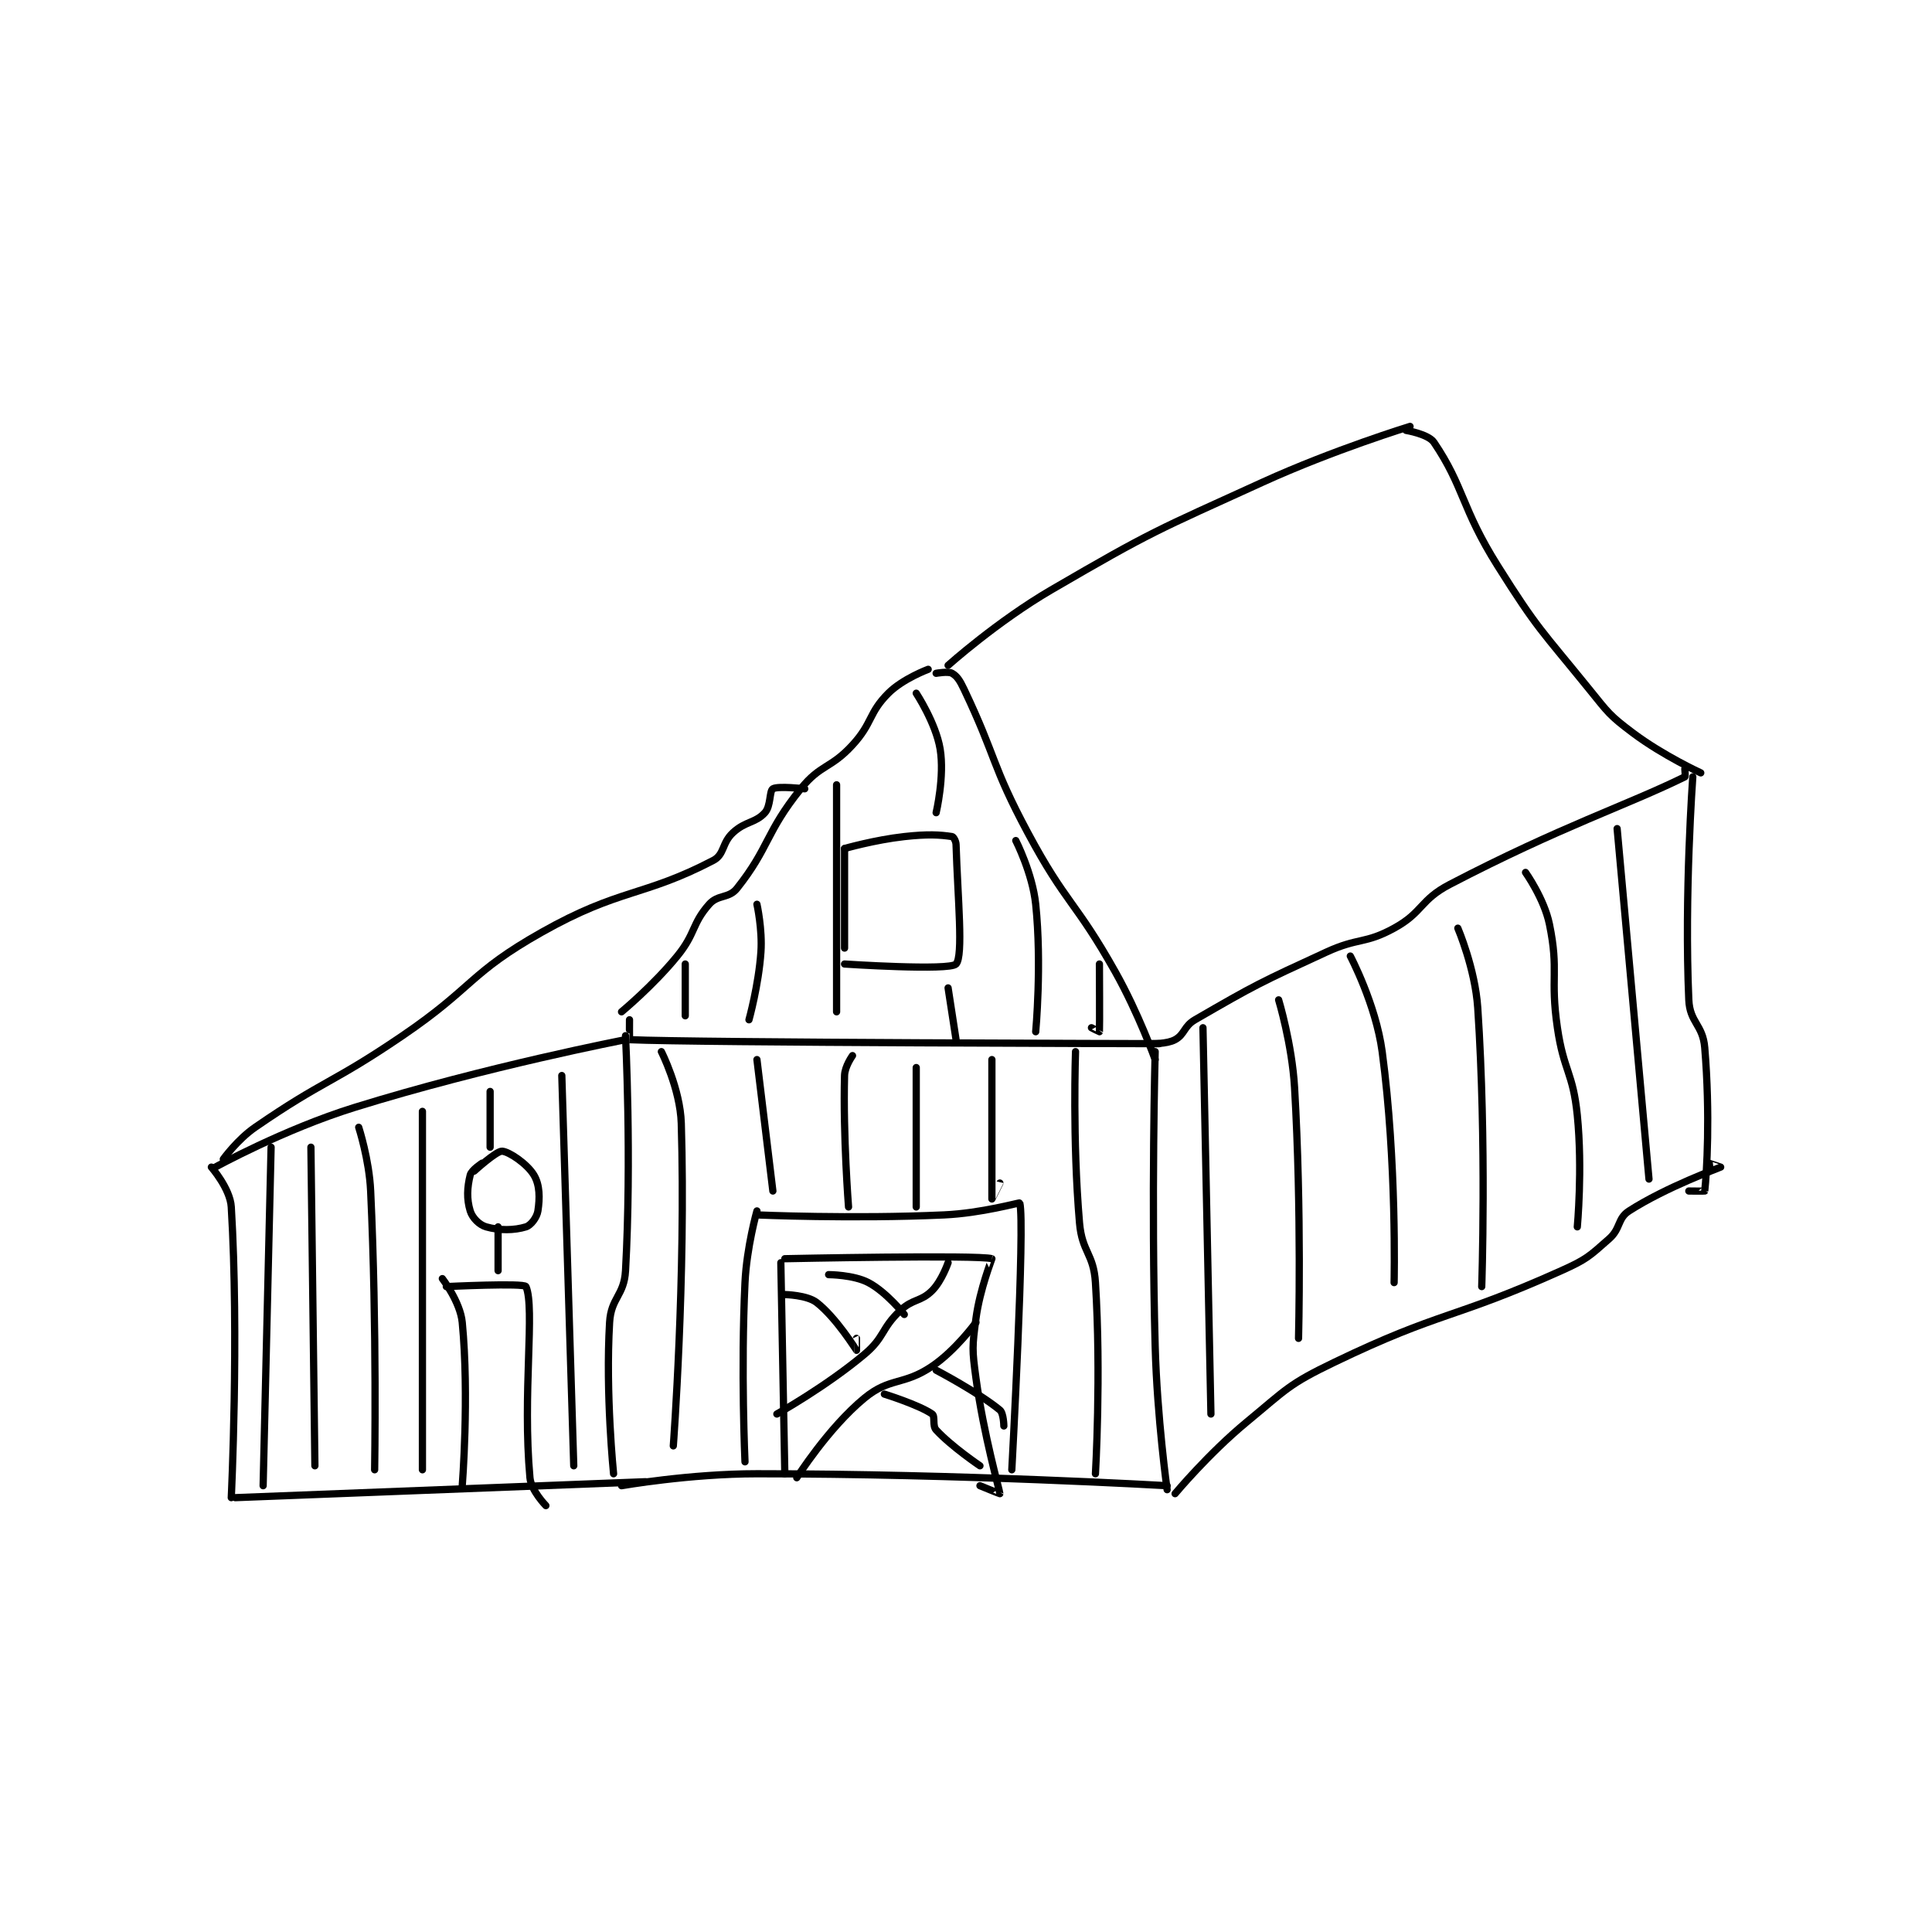 <?xml version="1.0" encoding="utf-8"?>
<!DOCTYPE svg PUBLIC "-//W3C//DTD SVG 1.1//EN" "http://www.w3.org/Graphics/SVG/1.1/DTD/svg11.dtd">
<svg viewBox="0 0 800 800" preserveAspectRatio="xMinYMin meet" xmlns="http://www.w3.org/2000/svg" version="1.1">
<g fill="none" stroke="black" stroke-linecap="round" stroke-linejoin="round" stroke-width="1.819">
<g transform="translate(87.52,176.564) scale(1.649) translate(-87,-80.417)">
<path id="0" d="M267 141.417 C267 141.417 260.652 143.764 257 147.417 C251.978 152.439 253.112 154.84 248 160.417 C242.487 166.431 240.014 165.192 235 171.417 C226.152 182.401 227.158 186.131 219 196.417 C216.933 199.024 214.225 197.895 212 200.417 C207.615 205.387 208.65 207.71 204 213.417 C197.947 220.845 190 227.417 190 227.417 "/>
<path id="1" d="M269 142.417 C269 142.417 272.035 141.865 273 142.417 C274.275 143.145 274.975 144.259 276 146.417 C284.237 163.757 282.824 165.273 292 182.417 C301.631 200.411 303.985 199.577 314 217.417 C319.841 227.82 324 239.417 324 239.417 "/>
<path id="2" d="M192 229.417 C192 229.417 191.971 234.415 192 234.417 C208.847 235.177 325 235.417 325 235.417 "/>
<path id="3" d="M272 140.417 C272 140.417 284.337 129.373 298 121.417 C323.334 106.665 324.123 106.661 351 94.417 C368.854 86.283 388 80.417 388 80.417 "/>
<path id="4" d="M323 235.417 C323 235.417 326.926 235.548 329 234.417 C331.449 233.081 331.183 231.048 334 229.417 C349.289 220.565 350.311 220.094 367 212.417 C375.079 208.7 376.607 210.471 384 206.417 C391.298 202.414 390.455 199.344 398 195.417 C425.943 180.871 442.409 175.589 457 168.417 C457.199 168.319 457 166.417 457 166.417 "/>
<path id="5" d="M387 81.417 C387 81.417 392.592 82.335 394 84.417 C401.615 95.674 400.867 100.897 410 115.417 C420.113 131.493 420.998 131.59 433 146.417 C437.815 152.364 438.036 152.943 444 157.417 C451.591 163.11 461 167.417 461 167.417 "/>
<path id="6" d="M191 233.417 C191 233.417 192.562 264.294 191 292.417 C190.65 298.719 187.368 299.162 187 305.417 C185.945 323.346 188 343.417 188 343.417 "/>
<path id="7" d="M190 346.417 C190 346.417 207.116 343.417 224 343.417 C275.148 343.417 327 346.417 327 346.417 "/>
<path id="8" d="M324 237.417 C324 237.417 322.995 274.572 324 311.417 C324.49 329.382 327 347.417 327 347.417 "/>
<path id="9" d="M329 348.417 C329 348.417 337.397 338.34 347 330.417 C357.049 322.126 357.408 320.992 369 315.417 C396.005 302.427 398.568 304.741 426 292.417 C432.353 289.562 432.985 288.842 438 284.417 C440.941 281.822 440.045 279.317 443 277.417 C452.355 271.403 465.786 266.545 466 266.417 C466.017 266.406 463 265.417 463 265.417 "/>
<path id="10" d="M459 168.417 C459 168.417 456.837 198.065 458 224.417 C458.253 230.151 461.515 230.603 462 236.417 C463.414 253.387 462.494 267.971 462 272.417 C461.994 272.471 458 272.417 458 272.417 "/>
<path id="11" d="M191 234.417 C191 234.417 155.99 241.167 123 251.417 C105.145 256.964 88 266.417 88 266.417 "/>
<path id="12" d="M87 266.417 C87 266.417 91.723 271.812 92 276.417 C93.966 309.047 92 349.417 92 349.417 "/>
<path id="13" d="M93 349.417 L196 345.417 "/>
<path id="14" d="M90 264.417 C90 264.417 93.538 259.491 98 256.417 C115.453 244.393 117.069 245.62 135 233.417 C152.946 221.204 151.708 217.735 170 207.417 C189.576 196.374 195.368 198.6 213 189.417 C215.911 187.901 215.136 185.06 218 182.417 C221.152 179.507 223.605 180.051 226 177.417 C227.526 175.738 227.108 171.952 228 171.417 C229.274 170.652 236 171.417 236 171.417 "/>
<path id="15" d="M246 186.417 L246 211.417 "/>
<path id="16" d="M246 186.417 C246 186.417 253.573 184.242 261 183.417 C266.812 182.771 269.931 182.945 273 183.417 C273.334 183.468 273.972 184.506 274 185.417 C274.42 198.862 275.87 213.412 274 215.417 C272.37 217.162 246 215.417 246 215.417 "/>
<path id="17" d="M224 277.417 C224 277.417 221.425 286.488 221 295.417 C219.946 317.561 221 340.417 221 340.417 "/>
<path id="18" d="M224 278.417 C224 278.417 247.835 279.47 271 278.417 C280.432 277.988 289.958 275.258 290 275.417 C291.368 280.567 288 342.417 288 342.417 "/>
<path id="19" d="M230 290.417 L231 343.417 "/>
<path id="20" d="M231 289.417 C231 289.417 279.737 288.397 283 289.417 C283.043 289.43 279.983 297.041 279 304.417 C278.05 311.539 278.017 312.205 279 319.417 C280.955 333.752 284.973 347.684 285 348.417 C285.002 348.471 280 346.417 280 346.417 "/>
<path id="21" d="M272 290.417 C272 290.417 270.432 294.985 268 297.417 C265.126 300.291 263.193 299.411 260 302.417 C255.136 306.994 256.134 309.111 251 313.417 C241.26 321.586 229 328.417 229 328.417 "/>
<path id="22" d="M279 305.417 C279 305.417 273.953 312.377 268 316.417 C260.769 321.324 257.413 319.136 251 324.417 C241.901 331.91 234 344.417 234 344.417 "/>
<path id="23" d="M231 298.417 C231 298.417 236.569 298.526 239 300.417 C243.919 304.242 248.923 312.347 249 312.417 C249.01 312.426 249 309.417 249 309.417 "/>
<path id="24" d="M242 293.417 C242 293.417 248.244 293.44 252 295.417 C256.489 297.779 261 303.417 261 303.417 "/>
<path id="25" d="M256 323.417 C256 323.417 264.668 326.11 268 328.417 C268.812 328.979 268.004 331.338 269 332.417 C272.875 336.615 280 341.417 280 341.417 "/>
<path id="26" d="M269 317.417 C269 317.417 279.661 323.019 285 327.417 C285.946 328.196 286 331.417 286 331.417 "/>
<path id="27" d="M145 294.417 C145 294.417 149.501 300.227 150 305.417 C151.782 323.949 150 346.417 150 346.417 "/>
<path id="28" d="M146 296.417 C146 296.417 165.582 295.46 166 296.417 C168.317 301.712 165.088 323.38 167 344.417 C167.293 347.638 171 351.417 171 351.417 "/>
<path id="29" d="M155 265.417 C155 265.417 152.321 267.131 152 268.417 C151.229 271.502 151.078 274.422 152 277.417 C152.536 279.157 154.268 280.922 156 281.417 C159.368 282.379 163.077 282.316 166 281.417 C167.237 281.036 168.75 279.045 169 277.417 C169.497 274.188 169.502 270.921 168 268.417 C166.31 265.599 161.773 262.535 160 262.417 C158.593 262.323 153 267.417 153 267.417 "/>
<path id="30" d="M102 261.417 L100 346.417 "/>
<path id="31" d="M112 261.417 L113 341.417 "/>
<path id="32" d="M124 256.417 C124 256.417 126.631 264.481 127 272.417 C128.602 306.856 128 342.417 128 342.417 "/>
<path id="33" d="M140 252.417 L140 342.417 "/>
<path id="34" d="M157 247.417 L157 261.417 "/>
<path id="35" d="M159 281.417 L159 292.417 "/>
<path id="36" d="M175 243.417 L178 341.417 "/>
<path id="37" d="M200 237.417 C200 237.417 204.737 246.738 205 255.417 C206.173 294.114 203 336.417 203 336.417 "/>
<path id="38" d="M224 239.417 L228 272.417 "/>
<path id="39" d="M248 238.417 C248 238.417 246.061 241.098 246 243.417 C245.602 258.55 247 276.417 247 276.417 "/>
<path id="40" d="M264 241.417 L264 276.417 "/>
<path id="41" d="M283 239.417 C283 239.417 282.997 274.368 283 274.417 C283 274.422 285 270.417 285 270.417 "/>
<path id="42" d="M304 237.417 C304 237.417 303.208 259.628 305 280.417 C305.638 287.82 308.534 288.075 309 295.417 C310.467 318.52 309 343.417 309 343.417 "/>
<path id="43" d="M206 215.417 L206 228.417 "/>
<path id="44" d="M224 200.417 C224 200.417 225.396 206.674 225 212.417 C224.429 220.699 222 229.417 222 229.417 "/>
<path id="45" d="M244 170.417 L244 227.417 "/>
<path id="46" d="M264 147.417 C264 147.417 268.911 154.881 270 161.417 C271.15 168.316 269 177.417 269 177.417 "/>
<path id="47" d="M272 221.417 L274 234.417 "/>
<path id="48" d="M289 184.417 C289 184.417 293.187 192.613 294 200.417 C295.575 215.533 294 232.417 294 232.417 "/>
<path id="49" d="M310 215.417 C310 215.417 310.08 231.777 310 232.417 C309.997 232.445 308 231.417 308 231.417 "/>
<path id="50" d="M336 231.417 L338 328.417 "/>
<path id="51" d="M355 224.417 C355 224.417 358.357 235.486 359 246.417 C360.824 277.417 360 309.417 360 309.417 "/>
<path id="52" d="M373 213.417 C373 213.417 379.407 225.544 381 237.417 C384.71 265.071 384 295.417 384 295.417 "/>
<path id="53" d="M400 206.417 C400 206.417 404.343 216.561 405 226.417 C407.264 260.377 406 296.417 406 296.417 "/>
<path id="54" d="M417 192.417 C417 192.417 421.686 199.009 423 205.417 C425.439 217.308 423.143 218.683 425 231.417 C426.605 242.425 428.914 242.553 430 253.417 C431.352 266.935 430 281.417 430 281.417 "/>
<path id="55" d="M440 181.417 L448 269.417 "/>
</g>
</g>
</svg>
